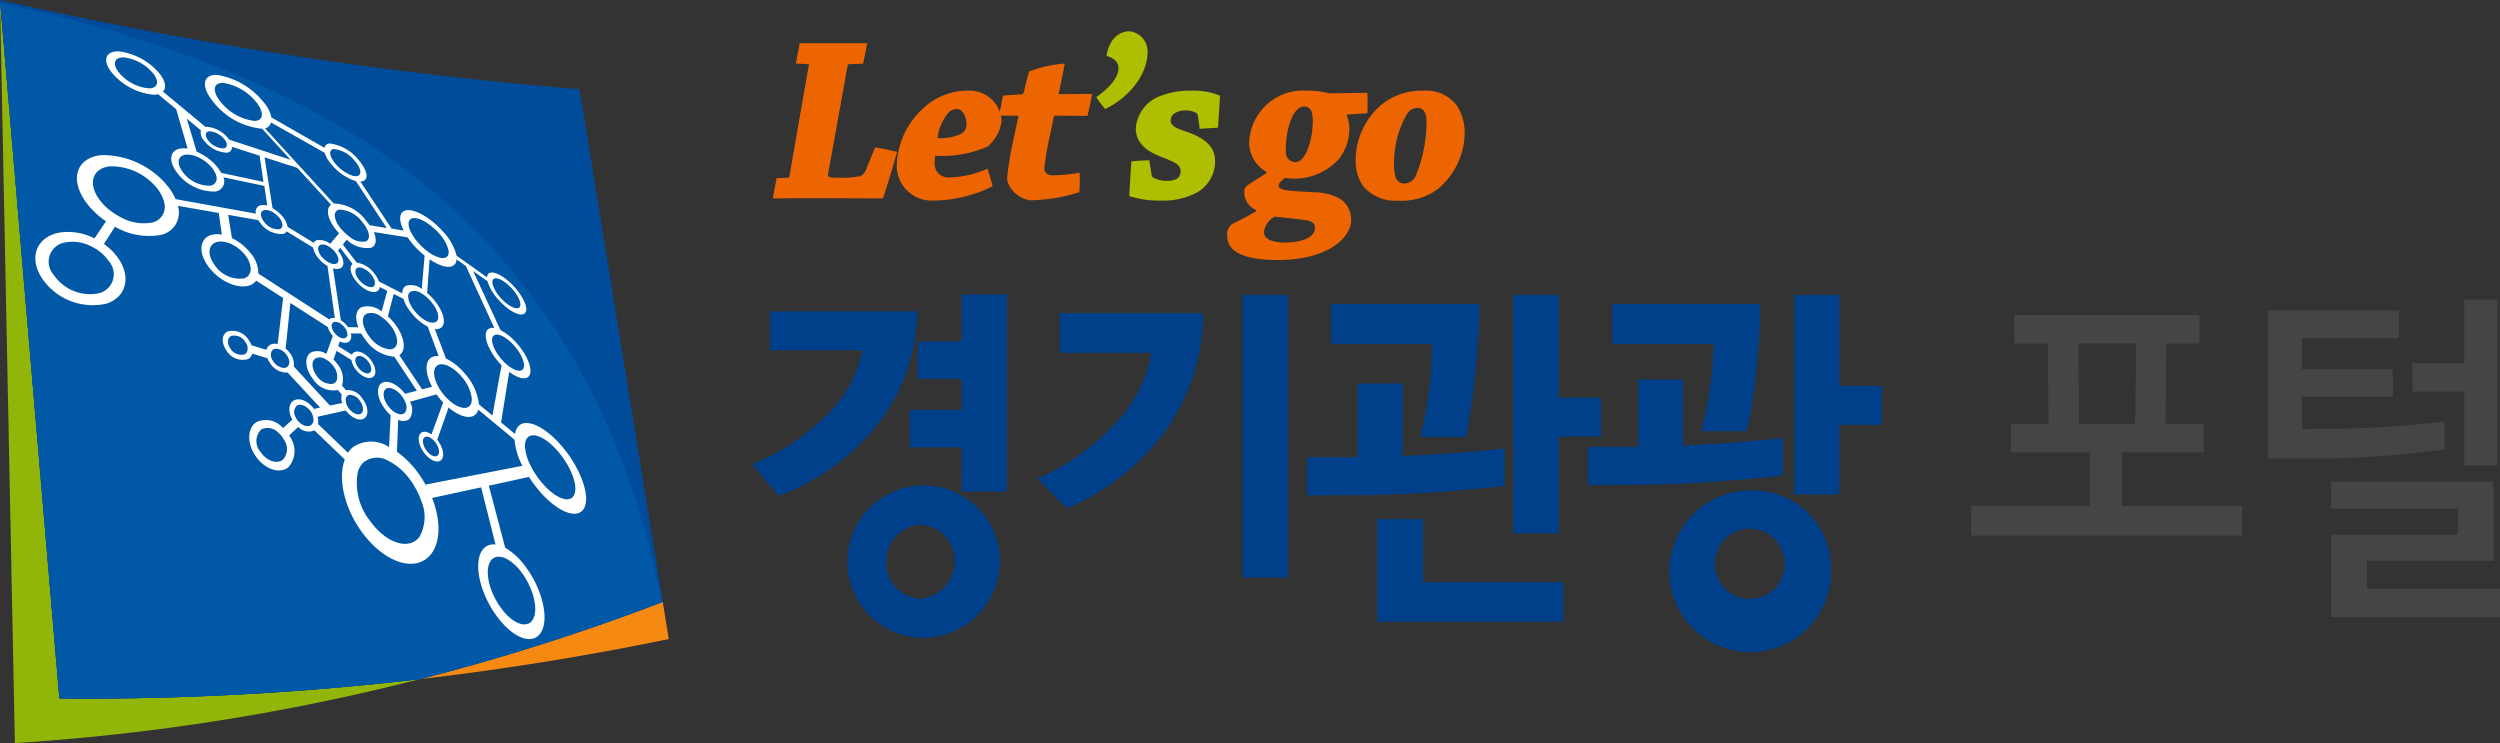 <svg xmlns="http://www.w3.org/2000/svg" xmlns:xlink="http://www.w3.org/1999/xlink" width="187.091" height="55.609" viewBox="0 0 187.091 55.609">
  <rect x="0" y="0" width="187.091" height="55.609" fill="#333333" stroke="none"/>
  <defs>
    <style>
      .cls-1 {
        fill: none;
      }

      .cls-2 {
        fill: #003f8a;
      }

      .cls-3 {
        fill: #464545;
      }

      .cls-4 {
        fill: #f68912;
      }

      .cls-5 {
        fill: #91b508;
      }

      .cls-6 {
        fill: #004c9b;
      }

      .cls-7 {
        clip-path: url(#clip-path);
      }

      .cls-8 {
        fill: url(#radial-gradient);
      }

      .cls-9 {
        fill: #fff;
      }

      .cls-10 {
        fill: #ec6500;
      }

      .cls-11 {
        fill: #adbf00;
      }
    </style>
    <clipPath id="clip-path">
      <path id="패스_7801" data-name="패스 7801" class="cls-1" d="M1103.453,136.155l4.418,51.943a216.978,216.978,0,0,0,26.966-1.45,164.584,164.584,0,0,0,18.138-5.765c-5.876-28.94-25.11-39.52-49.523-44.834Z" transform="translate(-1103.453 -136.048)"/>
    </clipPath>
    <radialGradient id="radial-gradient" cx="0.962" cy="0.02" r="1.306" gradientTransform="matrix(1.053, 0, 0, -1.052, 0.31, 40.463)" gradientUnits="objectBoundingBox">
      <stop offset="0" stop-color="#00a4e8"/>
      <stop offset="1" stop-color="#0058a7"/>
    </radialGradient>
  </defs>
  <g id="그룹_6699" data-name="그룹 6699" transform="translate(-1103.406 -135.669)">
    <g id="그룹_6692" data-name="그룹 6692" transform="translate(1159.705 157.717)">
      <path id="패스_7792" data-name="패스 7792" class="cls-2" d="M1197.379,185.155a15.757,15.757,0,0,0,5.332-3.445,9.035,9.035,0,0,0,2.9-5.073h-6.9v-2.911h11.022a14.082,14.082,0,0,1-3,8.492,16.968,16.968,0,0,1-7.382,5.313Zm12.612,13a5.705,5.705,0,1,1,5.922-5.688A5.779,5.779,0,0,1,1209.991,198.159Zm2.538-5.688a2.684,2.684,0,0,0-2.538-2.776,2.725,2.725,0,0,0-2.589,2.776,2.657,2.657,0,0,0,2.512,2.75A2.741,2.741,0,0,0,1212.529,192.471Zm.512-20h3.384v14.74h-3.384V183.9h-3.871v-2.8h3.871v-2.323h-3.281v-2.8h3.281Z" transform="translate(-1197.379 -172.471)"/>
      <path id="패스_7793" data-name="패스 7793" class="cls-2" d="M1233.016,186.268a17.736,17.736,0,0,0,5.537-3.845,10.191,10.191,0,0,0,2.973-5.582h-6.844v-2.964H1245.4a15.191,15.191,0,0,1-2.845,8.839,17.784,17.784,0,0,1-7.331,5.768Zm15.329-13.752h3.409v21.148h-3.409Z" transform="translate(-1211.666 -172.489)"/>
      <path id="패스_7794" data-name="패스 7794" class="cls-2" d="M1270.453,179.138h3.357v5.421c2.9-.107,5.973-.347,7.639-.561v2.8a102.225,102.225,0,0,1-10.407.694l-4.357.027v-2.857h3.769Zm4.716,4.006a30.753,30.753,0,0,0,.872-6.969h-7.562v-2.991h11.1a59.369,59.369,0,0,1-1,9.96Zm.18,6.141v4.726h10.483v2.964h-13.893v-7.691Zm10.149,1.068h-3.383V172.516h3.383v7.69h3.179v2.91H1285.5Z" transform="translate(-1225.163 -172.489)"/>
      <path id="패스_7795" data-name="패스 7795" class="cls-2" d="M1305.533,178.844h3.357v4.94c2.846-.134,5.819-.374,7.459-.561v2.8c-1.872.241-7.1.668-10.406.694l-4.179.027v-2.857h3.769Zm4.716,3.872a29.679,29.679,0,0,0,.923-6.542h-7.613v-2.991h11.1a49.226,49.226,0,0,1-1,9.533Zm9.689,9.933a6.049,6.049,0,1,1-6.025-5.5A5.805,5.805,0,0,1,1319.938,192.649Zm-3.436,0a2.627,2.627,0,1,0-2.665,2.616A2.607,2.607,0,0,0,1316.5,192.649Zm4.076-5.207H1317.2V172.516h3.383v6.809h3.179v2.91h-3.179Z" transform="translate(-1239.227 -172.489)"/>
      <path id="패스_7796" data-name="패스 7796" class="cls-3" d="M1364.169,183.155h2.87v2.136h-6.126V189.3h9v2.217h-20.276V189.3h8.869v-4.005h-5.9v-2.136h2.82l-.052-6.008h-2.513v-2.136h13.868v2.136h-2.487Zm-6.511-6.008.052,6.008h4.2l.077-6.008Z" transform="translate(-1258.418 -173.489)"/>
      <path id="패스_7797" data-name="패스 7797" class="cls-3" d="M1389.264,178.3h6.794v2.056h-6.794v2.43l2.589-.027a80.7,80.7,0,0,0,8.074-.533v2.082a75.714,75.714,0,0,1-8.356.668h-4.844V173.9h9.791v2.082h-7.255Zm11.664,12.391v-1.949h-9.485v-2.03h12.15v5.928h-9.458v2.109h9.945v2.11h-12.637v-6.168Zm.486-17.6h2.461v12.416h-2.461v-5.527h-3.9v-2.137h3.9Z" transform="translate(-1273.288 -172.721)"/>
    </g>
    <g id="그룹_6697" data-name="그룹 6697" transform="translate(1103.406 135.669)">
      <g id="그룹_6693" data-name="그룹 6693">
        <path id="패스_7798" data-name="패스 7798" class="cls-4" d="M1174.475,213.635l-.451-2.783a164.46,164.46,0,0,1-18.185,5.784q9.389-1.095,18.636-3" transform="translate(-1124.426 -165.81)"/>
        <path id="패스_7799" data-name="패스 7799" class="cls-5" d="M1107.852,187.943l-4.446-52.274,1.113,55.609a164.211,164.211,0,0,0,30.3-4.782,215.88,215.88,0,0,1-26.966,1.447" transform="translate(-1103.406 -135.669)"/>
        <path id="패스_7800" data-name="패스 7800" class="cls-6" d="M1134.819,186.5A165.361,165.361,0,0,0,1153,180.714l-6.221-38.371a305.427,305.427,0,0,1-43.377-6.674l4.446,52.274a216.149,216.149,0,0,0,26.966-1.446" transform="translate(-1103.406 -135.669)"/>
      </g>
      <g id="그룹_6695" data-name="그룹 6695" transform="translate(0.028 0.227)">
        <g id="그룹_6694" data-name="그룹 6694" class="cls-7">
          <rect id="사각형_2294" data-name="사각형 2294" class="cls-8" width="49.523" height="52.126" transform="translate(0 0)"/>
        </g>
      </g>
      <g id="그룹_6696" data-name="그룹 6696" transform="translate(2.623 3.856)">
        <path id="패스_7802" data-name="패스 7802" class="cls-9" d="M1144.027,161.261c-.231.2-.865-.122-1.409-.729a2.755,2.755,0,0,1-.568-.934.868.868,0,0,1-.042-.286.259.259,0,0,1,.1-.192c.241-.17.853.161,1.37.732s.772,1.213.548,1.41m-1.882,1.535a.559.559,0,0,0-.467.1c-.4.351-.058,1.449.8,2.45.072.084.144.162.216.235-.216,1.193-.554,3.079-.679,3.763l-1.008-.832a4.1,4.1,0,0,0-1.03-2.271,4.313,4.313,0,0,0-1.438-1.163l-.837-2.2a.641.641,0,0,0,.466-.1c.432-.316.179-1.258-.539-2.1a3.784,3.784,0,0,0-.5-.5c.055-.782.127-1.754.18-2.521.715.483,1.388.685,1.757.48a.537.537,0,0,0,.26-.477l.7.495c.255.557,1.346,2.929,2.121,4.631m2.141,3.1c-.177.2-.556.109-.974-.183a3.169,3.169,0,0,1-.55-.492c-.025-.029-.053-.057-.078-.086-.613-.712-.867-1.5-.583-1.755a.37.37,0,0,1,.279-.081,1.082,1.082,0,0,1,.454.157,3.228,3.228,0,0,1,.824.69c.588.675.875,1.461.629,1.75m-6.562,5.438a.418.418,0,0,1,.069.1c.223.336.294.718.141.89-.177.194-.548.049-.833-.316s-.374-.812-.2-1a.375.375,0,0,1,.451.007,1.242,1.242,0,0,1,.368.32m6.531,1.784-7.247,1.405a8.272,8.272,0,0,0-.669-1.025,7.01,7.01,0,0,0-1.465-1.431c.032-.9.064-1.759.086-2.4a.769.769,0,0,0,.84-.052,1.171,1.171,0,0,0,.034-1.291l2-.551a3.474,3.474,0,0,0,.219.293c.086.11.18.212.275.313l-.874,2.385c-.32-.216-.635-.265-.815-.082-.274.269-.143.944.291,1.5s1.014.78,1.275.483.1-.957-.322-1.493l.85-2.416c.823.7,1.668.918,2.063.473a.8.8,0,0,0,.162-.311c.82.679,1.81,1.5,2.708,2.247a5.394,5.394,0,0,0,.587,1.954m.336-2.044c.38-.557,1.431-.106,2.361,1,.954,1.116,1.493,2.559,1.181,3.219-.325.693-1.444.262-2.461-.97a5.182,5.182,0,0,1-.374-.494,6.086,6.086,0,0,1-.469-.821,3.815,3.815,0,0,1-.366-1.185,1.693,1.693,0,0,1,.008-.437.833.833,0,0,1,.12-.309m-7.923,4.618a3.04,3.04,0,0,1-.117,2.747c-.784,1.008-2.456.493-3.668-1.166a4.581,4.581,0,0,1-.943-3.676,1.624,1.624,0,0,1,.246-.525,1.239,1.239,0,0,1,.186-.217,1.624,1.624,0,0,1,1.86-.111,3.623,3.623,0,0,1,.607.373,4.682,4.682,0,0,1,.965.97,4.811,4.811,0,0,1,.394.593,5.237,5.237,0,0,1,.472,1.012m-1.455-7.83a1.772,1.772,0,0,1,.3.545.715.715,0,0,1-.068.757.487.487,0,0,1-.467.063,1.394,1.394,0,0,1-.559-.349,2.013,2.013,0,0,1-.178-.2c-.4-.506-.485-1.1-.21-1.308.255-.2.749-.009,1.125.427.017.026.036.041.053.066m-3.427-2.468a.454.454,0,0,1,.037-.4.231.231,0,0,1,.062-.059c.2-.131.574.027.83.361s.314.706.119.85-.577-.02-.839-.358a1.148,1.148,0,0,1-.208-.391m-2.815,4.583a1.361,1.361,0,0,0-.043-.537c.644-.143,1.507-.339,2.12-.475a.138.138,0,0,1,.014.025c.436.573,1.065.815,1.4.543s.235-.924-.185-1.471a1.3,1.3,0,0,0-1.222-.616c-.094-.11-.192-.225-.293-.338a1.758,1.758,0,0,0-.405-1.686c-.073-.093-.151-.181-.231-.264.073-.21.147-.431.228-.652l1.114.69a1.624,1.624,0,0,0,.331.723c.407.516.982.761,1.283.54s.208-.794-.182-1.293-.952-.736-1.257-.541a.378.378,0,0,0-.14.169l-1.026-.644c.043-.123.083-.247.123-.354a.7.7,0,0,0,.658.047.545.545,0,0,0,.15-.643l.788.01a4.294,4.294,0,0,0,.329.475,2.9,2.9,0,0,0,2.151,1.262l1.685,2.543-.882.23a.349.349,0,0,0-.037-.047c-.566-.714-1.345-1.043-1.743-.732-.418.319-.293,1.19.3,1.945a2.289,2.289,0,0,0,.4.43c-.031.675-.074,1.542-.118,2.395a2.392,2.392,0,0,0-2.744.035,2.056,2.056,0,0,0-.334.384c-.818-.785-1.636-1.574-2.236-2.149m-2.647,2.682c-.442.335-1.179.086-1.63-.555a1.24,1.24,0,0,1,.023-1.719,1.078,1.078,0,0,1,1.257.222,1.714,1.714,0,0,1,.322.346,1.25,1.25,0,0,1,.132.214,1.183,1.183,0,0,1-.1,1.493m1.388-2.688a1.288,1.288,0,0,1-.3-.295,1.33,1.33,0,0,1-.133-.237.671.671,0,0,1,.1-.831c.249-.166.652-.025.943.309.023.024.047.052.069.077a1.2,1.2,0,0,1,.221.516.625.625,0,0,1,.011.13.491.491,0,0,1-.176.418.369.369,0,0,1-.119.056.706.706,0,0,1-.609-.144m2.36-4.369a1.243,1.243,0,0,1,.3,1.057.441.441,0,0,1-.182.252.59.59,0,0,1-.146.066,1.289,1.289,0,0,1-1.176-.6c-.394-.522-.429-1.108-.088-1.313a.712.712,0,0,1,.667.026,1.746,1.746,0,0,1,.558.428.6.6,0,0,1,.07.085m1.2,3.223a1.149,1.149,0,0,1-.224-.482.638.638,0,0,1-.017-.216.369.369,0,0,1,.14-.275.351.351,0,0,1,.179-.059.959.959,0,0,1,.722.425c.276.36.333.8.114.971-.2.159-.57.03-.851-.289-.021-.025-.046-.048-.064-.074m-4.128-3.151a1.35,1.35,0,0,0-.3-1.019,1.74,1.74,0,0,0-.314-.324l.358-3.412,2.8,1.8a1.6,1.6,0,0,0,.291.558.843.843,0,0,0,.092.1l-.494,1.355a1.173,1.173,0,0,0-1.137-.117c-.516.3-.475,1.174.111,1.951a1.8,1.8,0,0,0,1.885.865l.3.341a1.067,1.067,0,0,0,.028.632l-.916.189Zm-1.515-.352c-.032-.046-.058-.092-.085-.138a.711.711,0,0,1-.073-.63.353.353,0,0,1,.153-.162.486.486,0,0,1,.247-.048,1.01,1.01,0,0,1,.622.322,1.18,1.18,0,0,1,.1.122.99.99,0,0,1,.212.522.428.428,0,0,1-.187.412.457.457,0,0,1-.289.049,1.09,1.09,0,0,1-.7-.448m-1.14-6.615a2.328,2.328,0,0,0-.56-1.5,4.018,4.018,0,0,0-1.415-1.144c-.1-.638-.216-1.322-.28-1.743.885.159,1.674.294,2.256.4.04.061.084.122.134.191a1.949,1.949,0,0,0,1.725.841.421.421,0,0,0,.258-.192c.618.376,1.375.839,1.984,1.212a1.717,1.717,0,0,0,.381.778,2.507,2.507,0,0,0,.692.6l.55,3.9a.583.583,0,0,0-.348.037.371.371,0,0,0-.074.054c-1.233-.793-3.632-2.346-5.3-3.424m-1.055.358a2.252,2.252,0,0,1-2.216-1c-.574-.77-.489-1.538.161-1.721a1.264,1.264,0,0,1,.433-.026,2.021,2.021,0,0,1,.783.247,2.892,2.892,0,0,1,.914.771,1.75,1.75,0,0,1,.406,1,.764.764,0,0,1-.194.545.8.8,0,0,1-.286.183m1.489-5.1a.629.629,0,0,1,.263,0,1.224,1.224,0,0,1,.42.172,1.811,1.811,0,0,1,.445.388,1.031,1.031,0,0,1,.225.439.364.364,0,0,1-.071.343.28.28,0,0,1-.139.084,1.318,1.318,0,0,1-1.156-.565.337.337,0,0,1-.03-.047.918.918,0,0,1-.2-.463.307.307,0,0,1,.238-.353m.035-3.952,2.448.786,2.529,2.763c-.425.287-.273,1.1.418,1.928l.177.206-.664.786a1.272,1.272,0,0,0-1-.268.409.409,0,0,0-.231.192l-1.96-1.2a1.519,1.519,0,0,0-.354-.747,2.673,2.673,0,0,0-.765-.639Zm-3.248,1.157a2.924,2.924,0,0,0-.276-.418,4.031,4.031,0,0,0-1.556-1.165l-.745-2.475,1.057.876a.878.878,0,0,0,.255.792,2.236,2.236,0,0,0,1.684.881.38.38,0,0,0,.379-.44l2.078.669.286,1.957Zm-.364.251a.54.54,0,0,1-.467.711,2.483,2.483,0,0,1-2.035-1.013c-.506-.658-.391-1.241.228-1.308a.807.807,0,0,1,.228,0,2.186,2.186,0,0,1,.712.2,2.964,2.964,0,0,1,1.024.8,2.076,2.076,0,0,1,.162.25,1.024,1.024,0,0,1,.147.362m-.463-3.357a1.536,1.536,0,0,1,.984.5.775.775,0,0,1,.074.079.7.7,0,0,1,.193.46.255.255,0,0,1-.262.237,1.516,1.516,0,0,1-1.126-.588.693.693,0,0,1-.185-.461c.011-.132.1-.222.28-.234.011,0,.025,0,.042,0m4.557-.66,4.016,2.275a2.384,2.384,0,0,0,.53.89,3.892,3.892,0,0,0,1.808,1.232l2.311,3.507-1.287-.216c-.078-.105-.159-.215-.251-.326a3.114,3.114,0,0,0-2.426-1.295l-5.147-5.62a.607.607,0,0,0,.447-.449m-3.757-1.524c-.667-.807-.576-1.446.168-1.435a3.908,3.908,0,0,1,2.429,1.38,1.865,1.865,0,0,1,.456.831.574.574,0,0,1-.011.343.431.431,0,0,1-.276.253.847.847,0,0,1-.218.04h-.03a3.811,3.811,0,0,1-2.517-1.411m8.454,3.515a2.285,2.285,0,0,1,1.564.884c.479.549.572,1.061.189,1.138a.3.3,0,0,1-.065.009.821.821,0,0,1-.307-.042,2.9,2.9,0,0,1-1.235-.862,1.943,1.943,0,0,1-.364-.578.593.593,0,0,1-.037-.353.279.279,0,0,1,.255-.2m.55,5.989c-.483-.577-.6-1.137-.336-1.364a.43.43,0,0,1,.157-.082.206.206,0,0,1,.05-.009,2.268,2.268,0,0,1,1.713.936c.046.053.084.107.125.156a2.336,2.336,0,0,1,.3.536c.137.362.084.66-.18.763a1.515,1.515,0,0,1-1.218-.371,3.556,3.556,0,0,1-.549-.5.588.588,0,0,0-.057-.068m6.721,5.44c.523.61.7,1.285.382,1.506a.437.437,0,0,1-.266.068,1.222,1.222,0,0,1-.549-.179,2.81,2.81,0,0,1-.752-.644,2.6,2.6,0,0,1-.441-.727,1.3,1.3,0,0,1-.082-.41.4.4,0,0,1,.182-.365.872.872,0,0,1,.8.128,2.282,2.282,0,0,1,.428.311,3.467,3.467,0,0,1,.3.312m-4.771,2.387a2.526,2.526,0,0,1-.231-.455c-.169-.464-.122-.869.167-1.024a1.085,1.085,0,0,1,1.033.174,3.021,3.021,0,0,1,.476.368c.083.087.167.177.249.272.555.681.708,1.452.33,1.738,0,0-.013.007-.017.01a.549.549,0,0,1-.336.1,2.2,2.2,0,0,1-1.478-.906,2.115,2.115,0,0,1-.194-.275m.5-4.08a.648.648,0,0,1,.06.408.247.247,0,0,1-.124.164c-.245.122-.711-.105-1.04-.5-.275-.334-.356-.675-.224-.841a.258.258,0,0,1,.09-.076.383.383,0,0,1,.218-.019,1.449,1.449,0,0,1,.806.521,1.622,1.622,0,0,1,.214.346m-3.916-1.68a1.148,1.148,0,0,1-.237-.447.381.381,0,0,1,.041-.357.257.257,0,0,1,.123-.089.76.76,0,0,1,.559.107,1.676,1.676,0,0,1,.5.418,1.3,1.3,0,0,1,.086.113c.238.349.252.687.017.785a.558.558,0,0,1-.291.005,1.275,1.275,0,0,1-.4-.18,1.88,1.88,0,0,1-.391-.355m1.434,4.764c-.145-.939-.417-2.777-.588-3.889a.823.823,0,0,0,.524.008c.391-.168.315-.763-.151-1.33.055-.067.115-.133.172-.208l.917,1.2c-.266.216-.164.766.28,1.305.49.6,1.189.935,1.549.746a.4.4,0,0,0,.207-.325l.562.286-.424,1.543a1.615,1.615,0,0,0-1.528-.31c-.419.227-.48.819-.209,1.5-.278-.007-.562-.011-.785-.016-.023-.032-.044-.067-.065-.1a2.122,2.122,0,0,0-.461-.419m.271.525a1.029,1.029,0,0,1,.211.452.315.315,0,0,1-.125.34.4.4,0,0,1-.333.008,1.128,1.128,0,0,1-.5-.374.073.073,0,0,1-.025-.033.824.824,0,0,1-.111-.185c-.123-.253-.106-.488.053-.578l.045-.011a.266.266,0,0,1,.116-.018.739.739,0,0,1,.44.178,1.251,1.251,0,0,1,.217.206c0,.006.01.008.014.015m6.428,2.314c-.437.345-.367,1.213.123,2.142l-.742.192c-.387-.571-1.1-1.639-1.71-2.56a.184.184,0,0,1,.033-.019c.543-.393.327-1.48-.456-2.434a4.455,4.455,0,0,0-.428-.454c.168-.666.364-1.4.435-1.669l.724.37a3.444,3.444,0,0,0,.645,1.11,3.762,3.762,0,0,0,1.174.964l.819,2.211a.819.819,0,0,0-.617.146m1.128,2.891c-.047-.056-.1-.111-.139-.163s-.07-.087-.1-.129a3.451,3.451,0,0,1-.351-.562c-.318-.631-.356-1.213-.06-1.46a.533.533,0,0,1,.368-.117,1.27,1.27,0,0,1,.564.165,3.222,3.222,0,0,1,.953.8,3,3,0,0,1,.729,1.573.924.924,0,0,1-.047.4.835.835,0,0,1-.1.17c-.277.3-.85.159-1.415-.3a3.771,3.771,0,0,1-.4-.374m-2.83-11.919a6.447,6.447,0,0,0,.413.536,6.375,6.375,0,0,0,.851.818c-.066.8-.153,1.767-.212,2.5a1.28,1.28,0,0,0-1.186-.24.566.566,0,0,0-.258.572c-.579-.292-1.24-.63-1.764-.9a2.116,2.116,0,0,0-.369-.628,2.02,2.02,0,0,0-1.292-.782c-.375-.489-.806-1.047-1.034-1.349.1-.122.191-.24.287-.361a2.173,2.173,0,0,0,1.826.6c.388-.155.439-.622.2-1.177.778.122,1.74.277,2.54.4m.224-.419c-.232-.495-.22-.884.083-.995.442-.158,1.338.34,2.027,1.11a2.874,2.874,0,0,1,.709,1.241.728.728,0,0,1,.011.268.364.364,0,0,1-.191.294c-.252.129-.7,0-1.174-.306a3.525,3.525,0,0,1-.387-.289,4.09,4.09,0,0,1-.534-.524c-.088-.1-.167-.2-.239-.291a3.531,3.531,0,0,1-.3-.507m9.191,28.9c-.37.846-1.454.552-2.387-.676-.917-1.208-1.3-2.8-.862-3.536a.708.708,0,0,1,.633-.373,1.466,1.466,0,0,1,.736.243,3.553,3.553,0,0,1,.918.857c.874,1.114,1.314,2.674.962,3.486m-21.627-19.733a.94.94,0,0,1-1.057-.419c-.273-.387-.247-.813.058-.952a.939.939,0,0,1,1.031.424,1.365,1.365,0,0,1,.091.136.7.7,0,0,1,.05.637.4.4,0,0,1-.174.174m-6-11.288a1.2,1.2,0,0,1-1.023,1.446,3.522,3.522,0,0,1-2.235-.411,4.568,4.568,0,0,1-.66-.4,4.154,4.154,0,0,1-.974-.957c-.856-1.215-.467-2.31.794-2.455a4.4,4.4,0,0,1,3.614,1.731,2.757,2.757,0,0,1,.316.536,2.069,2.069,0,0,1,.167.509m-4.2,4.278a1.472,1.472,0,0,1-.668,2.436,3.283,3.283,0,0,1-3.419-1.373,1.462,1.462,0,0,1,.865-2.424,3,3,0,0,1,1.828.24,3.679,3.679,0,0,1,.718.419,3.18,3.18,0,0,1,.676.7m3.016-12.891a3.29,3.29,0,0,1-2.235-1.2c-.513-.655-.313-1.148.41-1.112a3.39,3.39,0,0,1,2.155,1.182c.309.388.375.727.218.936a.585.585,0,0,1-.374.188,1.108,1.108,0,0,1-.173.008m25.476,13.827a.377.377,0,0,0-.144.316l-2.282-1.618a4.025,4.025,0,0,0-1.021-1.808c-.956-1.078-2.215-1.776-2.845-1.564-.456.152-.469.744-.091,1.492l-.912-.154-2.336-3.522a.888.888,0,0,0,.145-.014c.526-.12.382-.838-.28-1.6a3.262,3.262,0,0,0-2.176-1.232.393.393,0,0,0-.372.329l-3.97-2.274a2.674,2.674,0,0,0-.669-1.241,5.6,5.6,0,0,0-3.411-1.945c-1.068-.033-1.219.868-.273,2.022a5.308,5.308,0,0,0,3.641,2.01c.01,0,.015,0,.017,0l2.124,2.32-4.6-1.511a.873.873,0,0,0-.055-.084,2.325,2.325,0,0,0-1.633-.876c-.025.007-.056.009-.071.014l-3.187-2.643c.266-.284.195-.788-.265-1.361a4.778,4.778,0,0,0-2.985-1.646c-1.026-.061-1.32.627-.612,1.544a4.615,4.615,0,0,0,3.157,1.695,1.5,1.5,0,0,0,.339-.038l1.358,1.127.852,2.946a1.678,1.678,0,0,0-.452-.017c-.872.086-1.038.9-.338,1.815a3.44,3.44,0,0,0,2.856,1.412.767.767,0,0,0,.614-1.066l3.061.648.22,1.474a1.015,1.015,0,0,0-.491-.028.479.479,0,0,0-.352.628l-6.013-1.088a4.334,4.334,0,0,0-.5-.852,6.287,6.287,0,0,0-5.049-2.441c-1.815.176-2.425,1.718-1.207,3.463a6.039,6.039,0,0,0,1.543,1.489l-.863,1.281a4.282,4.282,0,0,0-2.668-.426c-1.648.329-2.274,1.844-1.276,3.387a4.583,4.583,0,0,0,4.839,1.92c1.5-.482,1.854-2.011.882-3.4a4.417,4.417,0,0,0-1.069-1.063c.273-.419.552-.868.826-1.293a5.056,5.056,0,0,0,3.345.629,1.7,1.7,0,0,0,1.364-2.191c.986.174,2.055.36,3.058.533l.231,1.619a1.856,1.856,0,0,0-.749.014c-.917.242-1.052,1.311-.249,2.389.811,1.1,2.232,1.718,3.108,1.387a.972.972,0,0,0,.459-.346l2.015,1.3c-.08.672-.285,2.439-.408,3.451a.76.76,0,0,0-.535.042.577.577,0,0,0-.3.385c-.346-.1-.75-.228-1.122-.341a1.489,1.489,0,0,0-.215-.4,1.42,1.42,0,0,0-1.554-.636c-.467.209-.513.849-.1,1.438a1.413,1.413,0,0,0,1.606.636.637.637,0,0,0,.32-.409l1.132.341a1.869,1.869,0,0,0,.221.4,1.469,1.469,0,0,0,1.3.676l2.42,2.616-.455.1c-.007-.01-.014-.013-.019-.024-.436-.589-1.111-.853-1.52-.584-.373.244-.4.847-.078,1.416l-.7.632a1.669,1.669,0,0,0-1.992-.448c-.686.448-.72,1.591-.052,2.553.677.979,1.79,1.347,2.444.829a1.853,1.853,0,0,0,.055-2.382c.237-.222.482-.449.686-.643a1.061,1.061,0,0,0,1.209.259l2.276,2.18c-.515,1.368-.089,3.533,1.245,5.388,1.754,2.428,4.172,3.133,5.261,1.624.692-.961.639-2.575.027-4.133l3.667-.794,1.079,4.28a1,1,0,0,0-1.031.488c-.622,1.005-.119,3.233,1.182,4.949,1.32,1.751,2.848,2.153,3.356.931.479-1.154-.155-3.32-1.369-4.855a4.851,4.851,0,0,0-1.415-1.27l-1.223-4.649,3-.653a10.225,10.225,0,0,0,.644.89c1.474,1.791,3.078,2.39,3.522,1.367.419-.961-.368-3-1.7-4.557-1.305-1.531-2.771-2.173-3.318-1.421a1.161,1.161,0,0,0-.192.506l-1.042-.865.609-3.785c.637.48,1.22.628,1.472.327.342-.416-.068-1.511-.888-2.447a4.294,4.294,0,0,0-1.235-1.006l-2.05-4.418c.374.267.744.528,1.074.761a3.6,3.6,0,0,0,.815,1.376c.759.859,1.658,1.32,1.975,1.026s-.054-1.165-.773-1.967-1.564-1.252-1.907-1.028" transform="translate(-1107.784 -142.106)"/>
      </g>
    </g>
    <g id="그룹_6698" data-name="그룹 6698" transform="translate(1161.236 138.011)">
      <path id="패스_7803" data-name="패스 7803" class="cls-10" d="M1201.076,151.131c.072-.017.107-.035.107-.125l1.463-8.369-.982-.053c.09-.482.2-1.035.286-1.517H1207c-.089.482-.2,1.035-.3,1.535l-1.071.035c-.053,0-.071.036-.089.089l-1.446,8.012c-.053.338-.071.392.713.392a8.308,8.308,0,0,0,1.66-.107.759.759,0,0,0,.411-.41l.714-1.749c.553.089,1.142.214,1.641.339-.32,1.16-.678,2.338-1.052,3.48-1.142,0-3.5-.018-5.871-.018-.785,0-1.659.018-2.373.018.089-.5.2-1.036.285-1.517Z" transform="translate(-1199.934 -140.175)"/>
      <path id="패스_7804" data-name="패스 7804" class="cls-10" d="M1215.422,152.58a5.977,5.977,0,0,1,1.962-4.247,4.8,4.8,0,0,1,3.3-1.338,2.408,2.408,0,0,1,2.588,2.23,2.951,2.951,0,0,1-1.071,1.963,8.491,8.491,0,0,1-3.89.678,2.25,2.25,0,0,0-.054.571,1.027,1.027,0,0,0,1.107,1.053,7.478,7.478,0,0,0,2.855-.661c.143.446.268.875.375,1.32a10.147,10.147,0,0,1-4.515,1.071,2.607,2.607,0,0,1-2.658-2.623Zm4.5-4.211a.92.92,0,0,0-.732.392,3.709,3.709,0,0,0-.713,1.785,3.8,3.8,0,0,0,1.713-.3.772.772,0,0,0,.447-.767c0-.5-.267-1.107-.7-1.107Z" transform="translate(-1206.143 -142.551)"/>
      <path id="패스_7805" data-name="패스 7805" class="cls-10" d="M1231.589,151.48c0,.3.232.5.661.5a11.879,11.879,0,0,0,1.981-.2,13.485,13.485,0,0,1-.018,1.463,12.967,12.967,0,0,1-3.711.607,2.159,2.159,0,0,1-1.607-1.231,1.182,1.182,0,0,1-.089-.464,23.379,23.379,0,0,1,.357-2.32c.107-.482.428-2.017.5-2.32H1228.2c.089-.482.2-1.017.3-1.5.428-.036.963-.071,1.391-.089a.24.24,0,0,0,.162-.161c.124-.536.267-1.107.392-1.552a9.076,9.076,0,0,1,2.624-.589c.035,0,.054.018.035.071-.071.392-.339,1.695-.446,2.212.839,0,1.73-.018,2.5-.018-.071.5-.214,1.125-.339,1.642-.7,0-1.731-.017-2.5-.017-.071.357-.2.945-.32,1.516a22.271,22.271,0,0,0-.411,2.427Z" transform="translate(-1211.265 -141.202)"/>
      <path id="패스_7806" data-name="패스 7806" class="cls-11" d="M1244.187,141.13c0,1.731-1.445,3.444-3.177,4.265a7.57,7.57,0,0,1-.66-.892c1.052-.749,1.659-1.481,1.659-2.177,0-.517-.445-.767-.891-.911.2-1.338,1.017-1.837,1.695-1.837a1.509,1.509,0,0,1,1.374,1.535Z" transform="translate(-1216.137 -139.578)"/>
      <path id="패스_7807" data-name="패스 7807" class="cls-11" d="M1249.6,148.886a.407.407,0,0,0-.108-.214,1.548,1.548,0,0,0-.749-.2,1.581,1.581,0,0,0-.821.179.632.632,0,0,0-.357.588c0,.464.66.642,1.373.893,1.161.446,1.946,1.017,1.946,2.123a2.664,2.664,0,0,1-1.41,2.391,5.372,5.372,0,0,1-2.658.571,6.928,6.928,0,0,1-2.356-.339c.053-.891.107-1.784.161-2.587.428-.054.891-.071,1.338-.089l.178,1.089c.017.071.036.16.107.2a1.973,1.973,0,0,0,.963.249,1.654,1.654,0,0,0,.8-.143.647.647,0,0,0,.3-.572c0-.446-.375-.66-1.161-.963-1.159-.428-2.194-.982-2.194-2.266a2.8,2.8,0,0,1,1.713-2.356,6.121,6.121,0,0,1,2.5-.446,5.143,5.143,0,0,1,2.088.374c-.036.785-.108,1.66-.143,2.391-.375.036-.909.053-1.374.09Z" transform="translate(-1217.784 -142.551)"/>
      <path id="패스_7808" data-name="패스 7808" class="cls-10" d="M1258.343,150.884a4.043,4.043,0,0,1,4.372-3.889,6.044,6.044,0,0,1,1.463.161.847.847,0,0,0,.321.035c.285,0,2.159-.035,2.695-.035.017.482.017.981,0,1.534-.536.018-1.142.071-1.536.09v.106a2.464,2.464,0,0,1,.179,1.053,3.6,3.6,0,0,1-.768,2.159,4.492,4.492,0,0,1-4.033,1.427c-.25.179-.482.375-.482.59,0,.375.963.375,2.534.482a4.133,4.133,0,0,1,2.017.464,1.855,1.855,0,0,1,.874,1.606c0,1.338-1.767,3-5.461,3-2.5,0-3.818-.572-3.818-1.82a.952.952,0,0,1,.375-.875c.679-.339.982-.481,1.785-.946v-.106a1.414,1.414,0,0,1-.874-1.446c0-.3.161-.375,1.642-1.3v-.107a2.535,2.535,0,0,1-1.285-2.16Zm4.925,6.371c0-.482-.464-.553-1.107-.624-.374-.054-1.641-.179-1.908-.214a1.562,1.562,0,0,0-.8,1.159c0,.554.7.785,1.535.785,1.214,0,2.284-.357,2.284-1.089Zm-2.178-5.746a.742.742,0,0,0,.714.839c.75,0,1.3-1.589,1.3-3.106a2.189,2.189,0,0,0-.09-.678.557.557,0,0,0-.588-.375c-.714,0-1.339,1.428-1.339,3.3Z" transform="translate(-1222.692 -142.551)"/>
      <path id="패스_7809" data-name="패스 7809" class="cls-10" d="M1280.909,150.118a5.519,5.519,0,0,1-2.07,4.282,4.486,4.486,0,0,1-2.909.821,3.122,3.122,0,0,1-2.623-1.088,3.176,3.176,0,0,1-.554-1.731,5.443,5.443,0,0,1,1.8-4.246,4.709,4.709,0,0,1,3.247-1.16,2.87,2.87,0,0,1,2.534,1.124,3.673,3.673,0,0,1,.571,1.981Zm-4.5,3.819a.932.932,0,0,0,.821-.536,10.518,10.518,0,0,0,.822-4.1,1.552,1.552,0,0,0-.143-.714.578.578,0,0,0-.5-.3.962.962,0,0,0-.785.392,7.408,7.408,0,0,0-1,3.837,3.254,3.254,0,0,0,.124,1,.689.689,0,0,0,.642.428Z" transform="translate(-1229.127 -142.551)"/>
    </g>
  </g>
</svg>
